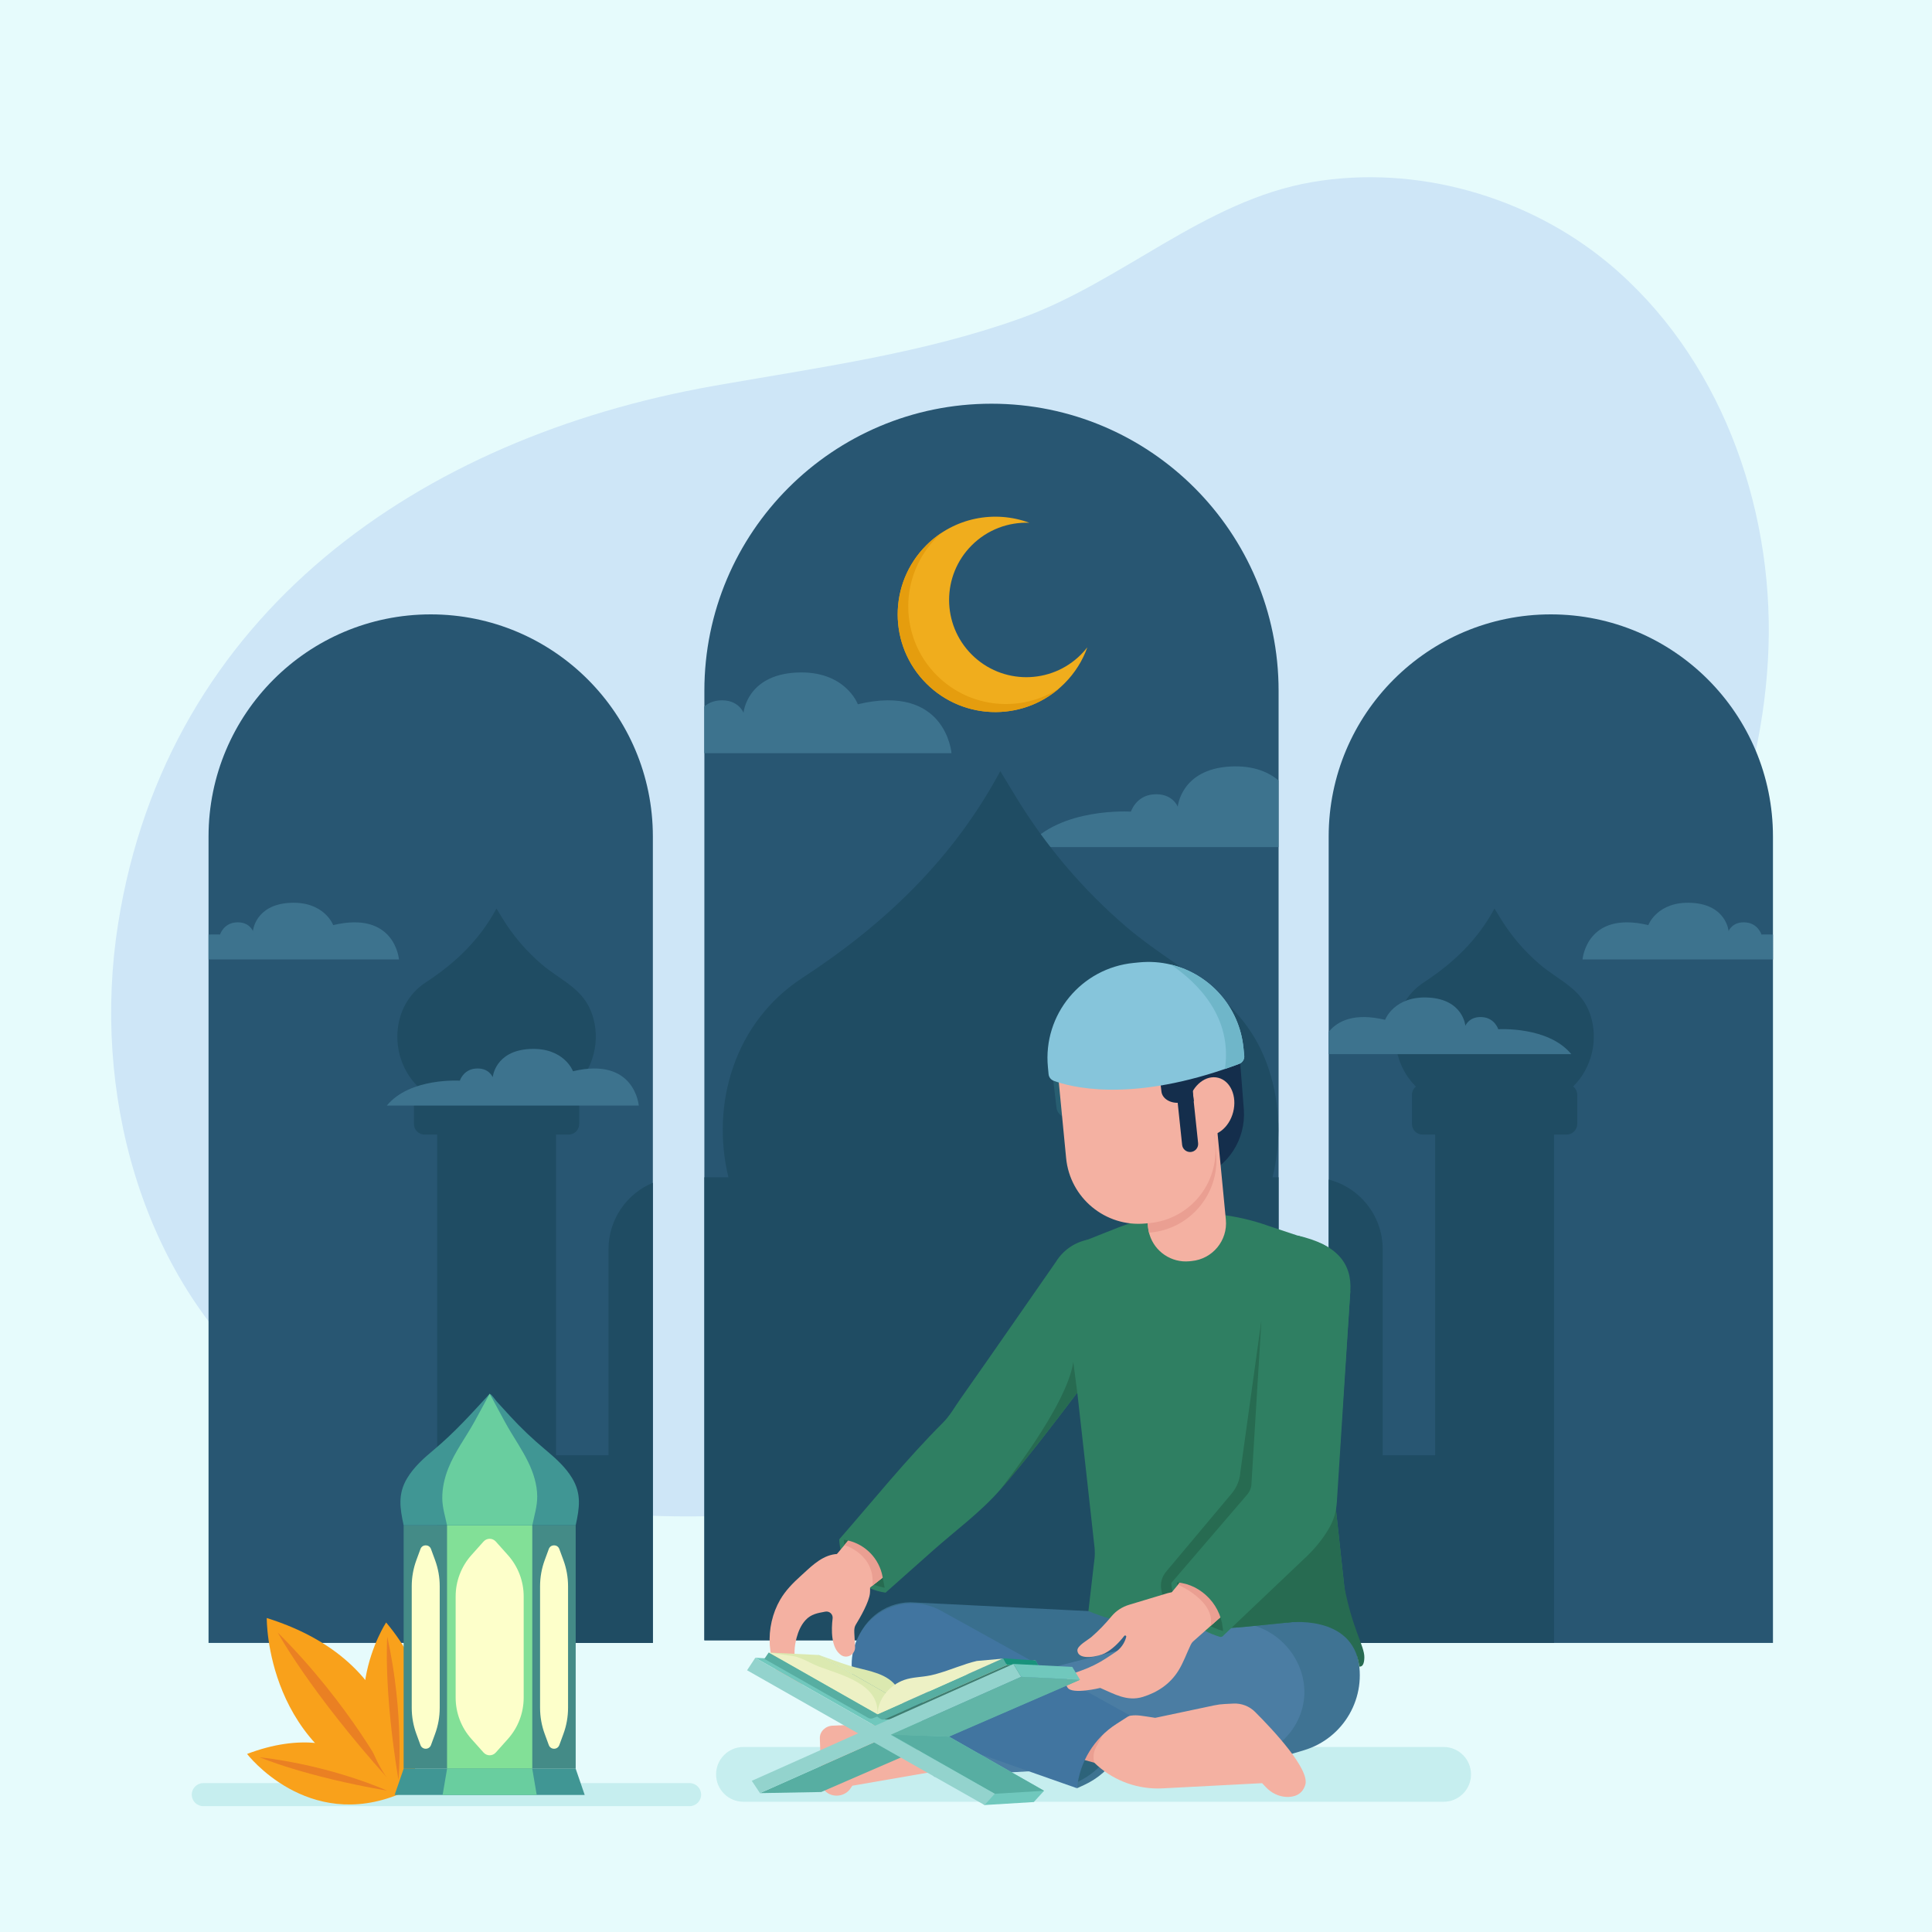 <?xml version="1.0" encoding="utf-8"?>
<!-- Generator: Adobe Illustrator 27.5.0, SVG Export Plug-In . SVG Version: 6.00 Build 0)  -->
<svg version="1.1" xmlns="http://www.w3.org/2000/svg" xmlns:xlink="http://www.w3.org/1999/xlink" x="0px" y="0px"
	 viewBox="0 0 500 500" style="enable-background:new 0 0 500 500;" xml:space="preserve">
<g id="BACKGROUND">
	<rect x="0" y="0" style="fill:#E6FBFC;" width="500" height="500"/>
</g>
<g id="OBJECTS">
	<path style="fill:#CEE6F7;" d="M186.965,99.476c25.908-4.521,52.263-8.167,77.119-17.068c26.272-9.408,47.56-30.52,75.524-35.291
		c26.859-4.582,55.736,3.633,76.626,20.992c28.601,23.767,42.707,62.274,41.452,99.439s-16.594,72.878-38.401,103
		c-28.465,39.317-65.529,72.275-109.416,92.651c-67.079,31.144-179.624,48.076-240.693-4.915
		c-32.94-28.58-45.424-76.118-38.616-119.193c12.762-80.741,78.481-125.824,154.014-139.195
		C185.37,99.755,186.167,99.615,186.965,99.476z"/>
	<g>
		<path style="fill:#285672;" d="M330.9,178.78v245.73H182.29V178.78c0-41.03,33.27-74.3,74.3-74.3
			C297.63,104.48,330.9,137.75,330.9,178.78z"/>
		<path style="fill:#285672;" d="M458.84,216.5v208.69H343.86V216.5c0-31.76,25.74-57.5,57.49-57.5S458.84,184.74,458.84,216.5z"/>
		<path style="fill:#285672;" d="M168.96,216.5v208.69H53.97V216.5c0-31.76,25.75-57.5,57.5-57.5S168.96,184.74,168.96,216.5z"/>
		<g>
			<path style="fill:#F0AD1D;" d="M239.726,176.876c-9.872-9.872-9.872-25.88,0-35.752c7.212-7.212,17.693-9.156,26.668-5.832
				c-5.372-0.207-10.811,1.738-14.913,5.84c-7.806,7.806-7.806,20.464,0,28.271s20.463,7.804,28.269-0.002
				c0.598-0.598,1.151-1.227,1.657-1.878c-1.218,3.415-3.195,6.621-5.928,9.354C265.606,186.749,249.599,186.749,239.726,176.876z"
				/>
			<path style="fill:#E59D0E;" d="M274.205,178.068c-9.931,8.663-25.017,8.269-34.477-1.191c-9.873-9.873-9.873-25.882,0-35.75
				c1.24-1.24,2.58-2.325,3.992-3.253c-0.428,0.375-0.85,0.769-1.259,1.177c-9.873,9.873-9.873,25.882,0,35.75
				C251.085,183.425,264.399,184.516,274.205,178.068z"/>
		</g>
		<g>
			<defs>
				<path id="SVGID_1_" d="M256.578,104.547L256.578,104.547c-41.036,0-74.303,33.266-74.303,74.303v245.725h148.605V178.85
					C330.881,137.814,297.614,104.547,256.578,104.547z"/>
			</defs>
			<clipPath id="SVGID_00000054229562384976157240000003059916875332630965_">
				<use xlink:href="#SVGID_1_"  style="overflow:visible;"/>
			</clipPath>
			<path style="clip-path:url(#SVGID_00000054229562384976157240000003059916875332630965_);fill:#3D738E;" d="M153.4,194.915
				h92.846c0,0-1.426-18.088-24.236-12.653c0,0-3.297-8.91-16.039-8.198c-12.742,0.713-13.544,10.405-13.544,10.405
				s-1.381-3.655-6.415-3.187c-4.438,0.412-5.703,4.455-5.703,4.455S161.954,184.535,153.4,194.915z"/>
			<path style="clip-path:url(#SVGID_00000054229562384976157240000003059916875332630965_);fill:#3D738E;" d="M265.777,219.226
				h92.845c0,0-1.426-18.088-24.236-12.653c0,0-3.297-8.91-16.039-8.197c-12.742,0.713-13.544,10.405-13.544,10.405
				s-1.381-3.655-6.415-3.188c-4.438,0.412-5.703,4.455-5.703,4.455S274.331,208.846,265.777,219.226z"/>
		</g>
		<g>
			<path style="fill:#1F4C63;" d="M157.48,323.31v53.32h-13.578v-83h3.242c1.523,0,2.759-1.235,2.759-2.759v-7.537
				c0-0.879-0.419-1.652-1.058-2.157l0.075-0.075c4.764-4.764,6.489-11.969,4.404-18.376c-2.263-6.954-8.127-8.866-13.226-13.243
				c-3.98-3.416-7.413-7.459-10.139-11.94c0,0-1.472-2.42-1.472-2.42c-4.366,8.124-10.684,14.147-18.316,19.127
				c-9.12,5.951-9.645,19.324-2.118,26.852c0,0,0.04,0.04,0.099,0.099c-0.623,0.506-1.03,1.268-1.03,2.134v7.537
				c0,1.524,1.235,2.759,2.759,2.759h3.25v103.298c0,0.011-0.002,0.021-0.002,0.031v28.23h55.83v-38.94v-9.62V306.1
				C162.22,308.9,157.48,315.55,157.48,323.31z"/>
			<path style="fill:#1F4C63;" d="M328.407,276.85c-6.335-19.469-22.753-24.822-37.029-37.076
				c-11.141-9.563-20.755-20.884-28.385-33.428c0,0-4.121-6.775-4.121-6.775c-12.223,22.746-29.911,39.608-51.278,53.55
				c-17.493,11.415-23.686,32.582-19.078,51.558h-6.225v71.95v9.62v38.26H330.9v-38.26v-9.62v-71.95h-1.565
				C331.579,295.617,331.367,285.947,328.407,276.85z"/>
			<path style="fill:#1F4C63;" d="M407.131,281.177l0.075-0.075c4.764-4.764,6.489-11.969,4.404-18.376
				c-2.263-6.954-8.127-8.866-13.226-13.243c-3.98-3.416-7.413-7.459-10.139-11.94c0,0-1.472-2.42-1.472-2.42
				c-4.366,8.124-10.684,14.147-18.316,19.127c-9.12,5.951-9.645,19.324-2.117,26.852c0,0,0.04,0.04,0.099,0.099
				c-0.623,0.506-1.03,1.268-1.03,2.134v7.537c0,1.524,1.235,2.759,2.759,2.759h3.25v83H357.84v-53.32
				c0-8.69-5.94-15.98-13.98-18.04v71.36v9.62v38.94h58.33v-28.23c0-0.008-0.001-0.016-0.001-0.024V293.63h3.242
				c1.524,0,2.759-1.235,2.759-2.759v-7.537C408.19,282.456,407.771,281.682,407.131,281.177z"/>
		</g>
		<g>
			<defs>
				<path id="SVGID_00000083806459018456909790000004500584475421975482_" d="M168.96,216.5v208.69H53.97V216.5
					c0-31.76,25.75-57.5,57.5-57.5S168.96,184.74,168.96,216.5z"/>
			</defs>
			<clipPath id="SVGID_00000152221790964860320660000005906185686807986854_">
				<use xlink:href="#SVGID_00000083806459018456909790000004500584475421975482_"  style="overflow:visible;"/>
			</clipPath>
			<path style="clip-path:url(#SVGID_00000152221790964860320660000005906185686807986854_);fill:#3D738E;" d="M38.043,248.302
				h65.209c0,0-1.001-12.704-17.022-8.886c0,0-2.315-6.258-11.265-5.758c-8.949,0.501-9.512,7.308-9.512,7.308
				s-0.97-2.567-4.506-2.239c-3.117,0.29-4.005,3.129-4.005,3.129S44.051,241.012,38.043,248.302z"/>
			<path style="clip-path:url(#SVGID_00000152221790964860320660000005906185686807986854_);fill:#3D738E;" d="M100.105,286.124
				h65.209c0,0-1.001-12.704-17.022-8.886c0,0-2.315-6.258-11.264-5.757s-9.512,7.308-9.512,7.308s-0.97-2.567-4.506-2.239
				c-3.117,0.29-4.005,3.129-4.005,3.129S106.113,278.833,100.105,286.124z"/>
		</g>
		<g>
			<defs>
				<path id="SVGID_00000093167343156660859070000011013404170655855008_" d="M343.855,216.5v208.69h114.99V216.5
					c0-31.76-25.75-57.5-57.5-57.5S343.855,184.74,343.855,216.5z"/>
			</defs>
			<clipPath id="SVGID_00000090992486125064222780000002040899747350674087_">
				<use xlink:href="#SVGID_00000093167343156660859070000011013404170655855008_"  style="overflow:visible;"/>
			</clipPath>
			<path style="clip-path:url(#SVGID_00000090992486125064222780000002040899747350674087_);fill:#3D738E;" d="M474.772,248.302
				h-65.209c0,0,1.001-12.704,17.022-8.886c0,0,2.315-6.258,11.264-5.758c8.949,0.501,9.512,7.308,9.512,7.308
				s0.97-2.567,4.506-2.239c3.117,0.29,4.005,3.129,4.005,3.129S468.764,241.012,474.772,248.302z"/>
			<path style="clip-path:url(#SVGID_00000090992486125064222780000002040899747350674087_);fill:#3D738E;" d="M406.653,272.815
				h-65.209c0,0,1.001-12.704,17.022-8.887c0,0,2.315-6.258,11.264-5.757c8.949,0.501,9.512,7.308,9.512,7.308
				s0.97-2.567,4.506-2.239c3.117,0.29,4.005,3.129,4.005,3.129S400.645,265.525,406.653,272.815z"/>
		</g>
	</g>
	<g>
		<path style="opacity:0.5;fill:#A6E2E2;" d="M373.604,466.297H192.416c-3.917,0-7.091-3.175-7.091-7.091l0,0
			c0-3.916,3.175-7.091,7.091-7.091h181.188c3.917,0,7.091,3.175,7.091,7.091l0,0C380.695,463.123,377.521,466.297,373.604,466.297z
			"/>
		<g>
			<g>
				<path style="fill:#F4B1A2;" d="M240.97,446.317c-0.085-0.04-17.994-0.03-17.994-0.03l-7.466,0.306
					c-1.892,0.078-3.388,1.537-3.334,3.253l0.359,11.354c0.068,2.152,2.142,3.755,4.503,3.48l0,0
					c1.255-0.146,2.378-0.81,3.041-1.798l0.496-0.738l21.797-3.776C242.373,458.368,247.698,449.517,240.97,446.317z"/>
				<path style="fill:#396F8E;" d="M293.847,417.552l-58.232-2.888c-6.966,0.063-12.933,5.003-14.294,11.835l0,0
					c-1.86,9.333,5.496,17.949,15.005,17.575l55.513-2.183L293.847,417.552z"/>
				<polygon style="fill:#316389;" points="348.739,418.353 292.964,417.503 277.821,434.87 315.941,457.202 				"/>
				<path style="fill:#3F7393;" d="M318.855,421.148l29.884-2.795l2.569,10.275c2.629,10.515-3.479,21.237-13.865,24.338
					l-11.732,3.503c-10.669,3.186-21.653-3.937-23.098-14.977l0,0C301.285,431.334,308.655,422.102,318.855,421.148z"/>
				<path style="fill:#4B7DA3;" d="M240.777,439.619l74.292-19.055c10.009-2.724,20.033,4.056,22.129,13.81l0,0
					c2.223,10.344-5.675,20.248-16.664,20.898l-78.698,4.553l-0.984-1.213C237.397,454.353,237.56,444.06,240.777,439.619
					L240.777,439.619z"/>
				<path style="fill:#3E7391;" d="M278.736,462.795l1.862-0.858c7.054-3.252,11.635-10.242,11.803-18.008l0,0l-13.661,3.087
					L278.736,462.795z"/>
				<path style="fill:#2D637A;" d="M278.066,461.609l1.728-0.909c6.317-3.325,10.328-9.821,10.471-16.959l0.001-0.045l-12.71,2.689
					L278.066,461.609z"/>
				<path style="fill:#EA9F92;" d="M283.206,456.187c-0.305-0.04-14.248-3.915-14.069-4.9c0.179-0.986,7.259-12.516,7.259-12.516
					l14.068,5.31L283.206,456.187z"/>
				<path style="fill:#F4B1A2;" d="M337.801,461.935c-0.83,2.62-2.98,3.19-4.92,3.1c-2-0.09-3.87-1.04-5.24-2.49l-1.01-1.06
					l-5.23,0.27l-0.15,0.01l-20.4,1.06c-0.41,0.02-0.81,0.03-1.22,0.03c-6.12,0-12.01-2.38-16.43-6.67
					c-0.37-1.37-0.2-2.82,0.48-4.07c0.93-1.73,2.21-4.09,2.59-4.81c0.32-0.63,2.88-2.47,4.96-3.01c2.15-0.55,3.22-0.41,5.42-0.08
					l2.32,0.36l15.27-3.23c0.91-0.19,1.83-0.31,2.75-0.35l2.19-0.11c2.11-0.11,4.15,0.67,5.64,2.16
					C329.451,447.675,339.072,457.925,337.801,461.935z"/>
				<path style="fill:#4175A0;" d="M243.743,416.966l48.657,26.962l-3.497,2.246c-5.752,3.694-9.497,9.817-10.168,16.62h0
					l-47.5-16.702c-9.873-3.472-13.903-15.261-8.221-24.05l0,0C227.487,415.125,236.58,412.898,243.743,416.966z"/>
				<path style="fill:none;stroke:#1F5976;stroke-width:1.184;stroke-miterlimit:10;" d="M286.831,443.198"/>
				<path style="fill:none;stroke:#1F5976;stroke-width:1.184;stroke-miterlimit:10;" d="M253.161,415.661"/>
			</g>
			<g>
				<g>
					<path style="fill:#2F7F62;" d="M217.19,398.388c0,0,0.13,12.049,11.99,13.788l2.087-15.089L217.19,398.388z"/>
					<path style="fill:#276B51;" d="M218.364,398.252c0,0,0.12,11.12,11.066,12.725l1.927-13.927L218.364,398.252z"/>
					<path style="fill:#F4B1A2;" d="M257.891,379.945c0,2.77-1.12,5.61-3.33,7.79l-20.25,15.93l-7.66,6.03l-4.03,3.17l-7.67-8.73
						l3.93-4.68l2.82-3.36l18.93-22.55c4.19-4.12,10.71-4.28,14.55-0.36C257.001,375.035,257.891,377.465,257.891,379.945z"/>
					<path style="fill:#EA9F92;" d="M234.481,403.375c0,0-0.06,0.1-0.17,0.29l-8.499,6.69c0.693-8.196-7.282-10.481-7.282-10.481
						l3.171-3.779L234.481,403.375z"/>
					<path style="fill:#2F7F62;" d="M296.431,334.785c-0.24,2-0.99,3.97-2.26,5.73c-0.15,0.19-0.3,0.38-0.44,0.57
						c-1.45,1.84-2.89,3.67-4.33,5.51c-3.18,4.05-6.31,8.16-9.44,12.29c0,0,0,0.01-0.01,0.02c-0.38,0.5-0.76,1-1.15,1.5
						c-6.46,8.53-12.96,17.08-19.93,25.1c-0.01,0.01-0.01,0.02-0.01,0.02c-5.03,5.78-11.62,10.61-17.34,15.69
						c-4.11,3.65-8.23,7.31-12.34,10.96l-0.24-1.29l-0.49-2.61l-0.05-0.26c-0.87-4.66-4.41-8.26-8.88-9.32
						c-0.38-0.09-0.76-0.16-1.15-0.21c-0.39-0.05-0.78-0.09-1.18-0.1c8.84-10.13,17.36-20.72,26.85-30.21
						c1.8-1.79,3.06-4.1,4.52-6.16c8.29-11.75,16.44-23.59,24.66-35.38c1.89-3.1,4.91-5.11,8.21-5.79c2.89-0.6,6.01-0.18,8.77,1.39
						C294.801,324.865,297.072,329.915,296.431,334.785z"/>
					<path style="fill:#276B51;" d="M279.961,345.715v13.17c0,0,0,0.01-0.01,0.02c-0.07,0.13-0.46,0.86-1.09,2.01
						c-0.03-0.26-0.05-0.43-0.06-0.51c-6.46,8.53-12.96,17.08-19.93,25.1c0.5-0.74,17.155-21.44,18.9-33.02
						C278.205,349.61,279.711,347.475,279.961,345.715z"/>
					<path style="fill:#F4B1A2;" d="M210.862,404.656c-1.263,0.979-2.417,2.107-3.602,3.173c-2.03,1.825-3.961,3.785-5.342,6.16
						c-4.024,6.92-3.84,16.797,1.998,22.676c0.425,0.428,0.891,0.842,1.458,1.049c0.567,0.207,1.258,0.169,1.707-0.235
						c0.459-0.414,0.56-1.097,0.525-1.715c-0.104-1.82-1.109-3.452-1.604-5.206c-0.614-2.174-0.428-4.511,0.156-6.692
						c0.447-1.666,1.143-3.303,2.31-4.574c1.454-1.583,3.141-1.829,5.124-2.201c1.059-0.199,2.019,0.681,1.888,1.75
						c-0.345,2.836-0.479,7.653,2.188,9.489c1.579,1.087,3.724-0.206,3.621-2.12l-0.197-3.642c-0.056-1.038,0.089-1.618,0.395-2.118
						c1.042-1.697,3.472-5.869,3.656-8.166c0.547-6.832-5.461-12.575-12.1-9.059C212.268,403.635,211.549,404.123,210.862,404.656z"
						/>
				</g>
				<path style="fill:#2F7F62;" d="M347.911,410.635l0.83,7.72l-14.49,1.46c-0.15,0.02-0.29,0.03-0.42,0.04l-0.34,0.03l-0.46,0.05
					l-8.26,0.83l-2.46,0.25c-0.35,0.03-0.69,0.07-1.04,0.09c-0.55,0.06-1.11,0.1-1.66,0.13c-0.3,0.02-0.61,0.04-0.91,0.05
					c-0.13,0.01-0.26,0.02-0.39,0.02c-0.29,0.01-0.59,0.03-0.88,0.04h-0.03c-0.02,0-0.04,0.01-0.06,0
					c-0.15,0.01-0.29,0.02-0.44,0.02c-0.11,0.01-0.23,0.01-0.34,0.01h-0.1c-0.63,0.03-1.26,0.04-1.89,0.05h-1.97
					c-0.29,0-0.58,0-0.86-0.01c-0.34,0.01-0.68,0-1.02,0h-0.58c-2.64-0.02-5.26-0.08-7.86-0.22c-2.91-0.16-5.8-0.43-8.66-0.9
					c-0.89-0.14-1.78-0.31-2.66-0.49c-1.27-0.26-2.54-0.57-3.79-0.93c-1.84-0.52-3.67-1.16-5.47-1.92c-0.01,0-0.01-0.01-0.02-0.01
					l1.62-13.96c0.07-1.08,0.03-2.18-0.12-3.26c0,0-3.75-34.04-4.32-38.81c-0.03-0.26-0.05-0.43-0.06-0.51
					c-0.01-0.02-0.01-0.04-0.01-0.04l-1.02-7.88l-1.66-12.8l-0.6-4.66l20.92-0.24l32.8-0.37l15.09-0.17l5.14-0.06l-0.87,13.04
					l-2.12,31.55l-0.55,8.14l-0.22,3.31l0.04,0.41l0.59,5.41l1.57,14.55C347.901,410.605,347.911,410.625,347.911,410.635z"/>
				<path style="fill:#276B51;" d="M348.741,418.355l-26.43,2.66c-0.35,0.03-0.69,0.07-1.04,0.09c-0.55,0.06-1.11,0.1-1.66,0.13
					c-0.43,0.03-0.87,0.06-1.3,0.07c-0.59,0.03-1.17,0.06-1.75,0.07c6.44-6.8,25.86-30.22,29.36-34.46l-0.22,3.31l0.63,5.82
					L348.741,418.355z"/>
				<path style="fill:#276B51;" d="M333.03,419.936c0,0,17.079-2.433,18.756,11.356c0,0,1.292,0.434,1.307-2.424
					c0.015-2.859-3.038-7.137-5.185-18.228C345.76,399.548,333.03,419.936,333.03,419.936z"/>
				<path style="fill:#276B51;" d="M326.446,341.73l-5.438,39.195c-0.139,2.063-0.93,4.027-2.259,5.611l-16.998,20.257
					c-1.025,1.222-1.477,2.82-1.24,4.397c0.38,2.522,1.377,6.092,3.994,7.163c5.989,2.45,33.069-32.146,33.069-32.146
					L326.446,341.73z"/>
				<path style="fill:#2F7F62;" d="M338.232,337.025l-54.32,4.95c-2.874,0.262-5.399-0.528-7.382-1.96
					c-6.666-4.813-5.014-15.26,2.636-18.271c3.676-1.447,7.046-2.835,10.246-4.069c1.69-0.65,3.4-1.22,5.13-1.7
					c8.98-2.49,18.46-2.67,27.53-0.54c2.03,0.47,4.05,1.06,6.03,1.76l13.27,4.42C349.951,324.675,347.561,336.175,338.232,337.025z"
					/>
				<g>
					<path style="fill:#2F7F62;" d="M303.139,409.924c0.184,2.195,1.602,10.246,12.505,13.675c0.558,0.175,1.131-0.234,1.169-0.817
						l1.004-15.228l-14.164,1.743C303.339,409.335,303.112,409.609,303.139,409.924z"/>
					<path style="fill:#276B51;" d="M304.505,408.548c0,0-0.154,10.298,12.959,13.843l-1.498-12.58L304.505,408.548z"/>
					<path style="fill:#F4B1A2;" d="M343.121,389.765c0,2.44-0.89,4.95-2.69,7.01l-16.48,14.59l-10.67,9.45l-5.68,5.03l-9.14-7.99
						l6.41-7.73l4.85-5.85l16.53-19.92c3.72-4.25,9.91-4.91,13.83-1.48C342.102,384.645,343.121,387.155,343.121,389.765z"/>
					<path style="fill:#EA9F92;" d="M313.281,420.815c1.43-6.45-8.41-10.69-8.41-10.69l4.85-5.85l14.23,7.09L313.281,420.815z"/>
					<path style="fill:#2F7F62;" d="M349.461,334.185l-1.68,26.23c0,0,0,0.01,0,0.02l-1.8,28.22c-0.08,1.16-0.24,2.31-0.56,3.43
						c-0.35,1.19-0.84,2.37-1.6,3.65c-1.47,2.49-3.31,4.76-5.37,6.79l-21.786,20.696l-0.204-1.866c-0.37-3.41-1.99-6.41-4.38-8.55
						c-2.39-2.15-5.332-3.352-8.762-3.352l19.441-22.649c0.729-0.837,1.129-1.911,1.126-3.022l2.524-41.279
						c-0.02-6.78,9.416-22.736,9.416-22.736C345.895,322.054,349.951,326.895,349.461,334.185z"/>
					<path style="fill:#F4B1A2;" d="M292.207,415.318l9.985-3.01c1.048-0.316,2.163-0.355,3.218-0.065
						c2.318,0.637,5.625,2.713,4.706,9.434c-0.187,1.366-1.479,2.979-2.057,4.205c-1.023,2.171-1.818,4.44-3.096,6.493
						c-2.132,3.422-5.354,5.589-9.172,6.776c-4.089,1.271-7.402-0.749-11.057-2.315c0,0-7.263,1.776-8.448-0.079
						c-0.474-0.742-0.455-1.434-0.262-1.996c0.27-0.787,0.926-1.382,1.709-1.664l2.232-0.804c2.25-0.81,4.397-1.883,6.396-3.195
						l2.248-1.475c1.417-0.93,2.435-2.356,2.854-3.999c0.077-0.303-0.312-0.499-0.506-0.253c-1.397,1.778-3.079,3.495-5.11,4.539
						c-1.37,0.704-6.767,1.997-7.017-0.735c-0.114-1.247,2.775-2.78,3.626-3.515c1.895-1.638,3.626-3.456,5.226-5.381
						C288.858,416.864,290.445,415.849,292.207,415.318z"/>
				</g>
			</g>
			<g>
				<path style="fill:#142E4C;" d="M307.695,272.3l12.955-1.222l1.263,16.169c0.494,7.615-4.04,14.704-11.206,17.327
					c-0.073,0.027-0.146,0.053-0.22,0.08L307.695,272.3z"/>
				<path style="fill:#285E71;" d="M281.811,289.231l-3.712,0.358c-2.404,0.232-4.498-1.079-4.677-2.929l-1.116-9.377l8.128-0.785
					L281.811,289.231z"/>
				<path style="fill:#F4B1A2;" d="M308.401,326.355l-0.56,0.06c-4.7,0.45-8.97-2.49-10.32-6.84c-0.06-0.19-0.12-0.37-0.16-0.56
					c-0.12-0.47-0.2-0.94-0.25-1.44l-0.01-0.08l-2.18-22.61l-0.11-1.21c-0.53-5.4,3.44-10.21,8.83-10.73l0.57-0.06
					c3.72-0.35,7.15,1.4,9.09,4.29c0.15,0.22,0.28,0.43,0.41,0.66c0.02,0.03,0.04,0.07,0.06,0.1c0.64,1.13,1.05,2.42,1.18,3.8
					l0.13,1.38l2.17,22.51C317.771,321.035,313.811,325.835,308.401,326.355z"/>
				<path style="fill:#EA9F92;" d="M297.801,318.975l-0.44,0.04c-0.12-0.47-0.2-0.94-0.25-1.44l-0.01-0.08l-2.18-22.61l-0.11-1.21
					c-0.53-5.4,3.44-10.21,8.83-10.73l0.57-0.06c3.72-0.35,7.15,1.4,9.09,4.29c0.15,0.22,0.28,0.43,0.41,0.66l1.02,10.58
					C315.732,308.775,308.151,317.975,297.801,318.975z"/>
				<path style="fill:#F4B1A2;" d="M297.538,316.535l-1.077,0.102c-10.349,0.997-19.554-6.582-20.551-16.936l-1.84-19.036
					l-0.22-2.299c-1.003-10.349,6.581-19.548,16.93-20.552l1.078-0.102c10.348-0.997,19.554,6.582,20.551,16.936l0.255,2.643
					l1.804,18.687C315.471,306.332,307.887,315.531,297.538,316.535z"/>
				<g>
					<path style="fill:#142E4C;" d="M315.966,288.234l-3.774,0.364c-2.404,0.232-4.541-1.529-4.773-3.933l-1.388-12.193l8.128-0.785
						L315.966,288.234z"/>
					<path style="fill:#F4B1A2;" d="M319.148,287.782c-1.038,4.082-4.45,6.737-7.619,5.93c-3.17-0.806-4.898-4.769-3.859-8.85
						c1.038-4.082,4.45-6.737,7.619-5.93C318.458,279.738,320.186,283.701,319.148,287.782z"/>
					<path style="fill:#142E4C;" d="M308.201,298.133L308.201,298.133c-1.144,0.11-2.161-0.727-2.271-1.871l-2.486-23.572l4.142-0.4
						l2.486,23.572C310.183,297.005,309.345,298.022,308.201,298.133z"/>
					<path style="fill:#142E4C;" d="M308.964,285.022l-3.712,0.358c-2.404,0.232-4.498-1.079-4.677-2.929l-1.116-9.377l8.127-0.785
						L308.964,285.022z"/>
				</g>
				<path style="fill:#86C5DB;" d="M320.69,275.33c-1.25,0.47-2.48,0.91-3.68,1.32c-25.3,8.65-40.14,4.61-44.31,3.06
					c-0.74-0.28-1.26-0.94-1.33-1.73l-0.17-1.8c-1.32-13.59,8.64-25.66,22.23-26.98l1.41-0.14c2.83-0.27,5.59-0.06,8.2,0.58
					c9.95,2.41,17.75,10.9,18.78,21.66l0.19,1.91C322.1,274.13,321.56,275.01,320.69,275.33z"/>
				<path style="fill:#6FB6C9;" d="M320.69,275.33c-1.25,0.47-2.48,0.91-3.68,1.32c2.01-13.54-7.25-22.45-13.97-27.01
					c9.95,2.41,17.75,10.9,18.78,21.66l0.19,1.91C322.1,274.13,321.56,275.01,320.69,275.33z"/>
			</g>
		</g>
		<g>
			<polygon style="fill:#57AEA2;" points="279.51,434.718 264.275,433.963 196.681,464.061 212.535,463.771 			"/>
			<polygon style="fill:#70C8BD;" points="267.551,466.364 254.805,467.14 238.084,453.258 230.52,448.959 226.353,446.589 
				195.469,429.035 211.069,429.807 234.334,443.034 238.388,445.341 238.496,445.398 238.501,445.398 245.869,449.588 
				246.036,449.685 270.203,463.452 			"/>
			<polygon style="fill:#57AEA2;" points="270.202,463.454 257.441,464.227 238.142,453.227 230.602,448.922 230.453,448.836 
				230.748,448.854 230.76,448.854 245.593,449.431 			"/>
			<g>
				<g>
					<polygon style="fill:#57AEA2;" points="267.996,429.723 237.89,443.119 211.886,428.337 210.857,429.856 236.258,444.286 
						237.848,443.657 239.123,444.564 268.877,431.331 					"/>
					<path style="fill:#EDF1C5;" d="M267.996,429.723c0,0-29.683,13.146-29.683,13.146c0.091-4.117,3.25-6.897,6.868-8.266
						c1.847-0.698,3.896-0.94,5.813-1.431c3.542-0.907,7.036-2.094,10.598-2.92L267.996,429.723z"/>
					<polygon style="fill:#DBE9B0;" points="198.931,427.675 211.95,428.319 234.447,441.108 227.11,443.664 					"/>
					<path style="fill:#EDF1C5;" d="M205.662,428.66c2.226,0.544,4.183,1.855,6.312,2.663c5.644,2.142,15.687,4.443,15.084,12.341
						l-28.128-15.989C198.931,427.675,205.662,428.66,205.662,428.66z"/>
					<path style="fill:#DBE9B0;" d="M211.95,428.319c2.553,0.919,5.098,1.861,7.681,2.696c3.783,1.223,8.555,1.578,11.518,4.469
						c0.636,0.621,1.173,1.348,1.515,2.172c0.131,0.314,0.386,2.69,0.416,2.708L211.95,428.319z"/>
					<path style="fill:#57AEA2;" d="M259.623,429.173l-32.564,14.49l-28.128-15.989l-1.112,1.642l26.876,15.269
						c0.378,0.215,0.833,0.247,1.238,0.087l1.081-0.427l0.763,0.542c0.382,0.271,0.878,0.321,1.306,0.131l31.494-14.006
						L259.623,429.173z"/>
					<path style="fill:#EDF1C5;" d="M259.417,429.265l-32.307,14.398c0.09-4.044,3.191-7.601,6.917-8.903
						c2.123-0.742,4.486-0.695,6.684-1.157c2.434-0.512,4.715-1.372,7.049-2.191c1.657-0.582,3.324-1.159,5.036-1.556
						L259.417,429.265z"/>
					<polygon style="fill:#3E7D71;" points="228.865,444.994 239.123,444.564 268.877,431.331 260.576,430.913 					"/>
				</g>
				<polygon style="fill:#18937C;" points="259.623,429.173 267.996,429.723 268.877,431.331 260.576,430.913 				"/>
			</g>
			<polygon style="fill:#93D3CD;" points="264.275,433.963 262.266,430.632 194.563,460.875 196.681,464.061 			"/>
			<polygon style="fill:#93D3CD;" points="257.441,464.227 254.805,467.134 254.805,467.14 254.793,467.141 233.73,455.21 
				226.148,450.906 221.987,448.536 221.981,448.536 193.342,432.264 195.469,429.035 226.353,446.589 230.52,448.959 
				238.084,453.258 			"/>
			<polygon style="fill:#61B5A7;" points="279.51,434.718 264.275,433.963 230.52,448.959 245.593,449.431 			"/>
			<polygon style="fill:#70C8BD;" points="262.266,430.632 277.501,431.387 279.51,434.718 264.275,433.963 			"/>
		</g>
	</g>
	<g>
		<path style="opacity:0.5;fill:#A6E2E2;" d="M178.466,467.433H52.61c-1.647,0-2.982-1.335-2.982-2.982l0,0
			c0-1.647,1.335-2.982,2.982-2.982h125.856c1.647,0,2.982,1.335,2.982,2.982l0,0C181.448,466.097,180.113,467.433,178.466,467.433z
			"/>
		<g>
			<g>
				<path style="fill:#F9A11B;" d="M103.432,464.274c0,0-11.728-20.903-39.49-10.356C63.942,453.918,79.487,474.173,103.432,464.274
					z"/>
				<path style="fill:#EA8023;" d="M100.18,463.421c0,0-13.981-6.419-32.987-8.651C67.193,454.771,78.645,459.704,100.18,463.421z"
					/>
			</g>
			<g>
				<path style="fill:#F9A11B;" d="M103.429,464.267c0,0,5.207-33.093-34.394-45.53C69.035,418.738,68.579,454.422,103.429,464.267z
					"/>
				<path style="fill:#EA8023;" d="M100.598,460.519c0,0-9.796-19.142-28.731-38.033C71.867,422.486,80.171,437.809,100.598,460.519
					z"/>
			</g>
			<g>
				<path style="fill:#F9A11B;" d="M103.407,464.299c0,0,17.34-19.576-3.478-44.407C99.929,419.892,84.625,443.17,103.407,464.299z"
					/>
				<path style="fill:#EA8023;" d="M103.121,460.643c0,0,1.606-16.709-2.905-37.095C100.216,423.548,99.234,437.117,103.121,460.643
					z"/>
			</g>
		</g>
		<g>
			<rect x="104.461" y="394.751" style="fill:#448B87;" width="44.529" height="63"/>
			<rect x="115.694" y="394.751" style="fill:#82E097;" width="22.063" height="63"/>
			<g>
				<path style="fill:#409694;" d="M141.617,375.576c-0.154-0.13-0.308-0.259-0.462-0.388c-3.257-2.724-6.296-5.582-9.152-8.707
					c-1.162-1.271-2.324-2.543-3.486-3.814c-0.402-0.44-1.211-1.76-1.791-1.959c-4.62,5.055-9.123,10.05-14.391,14.446
					c-2.598,2.168-5.176,4.456-6.931,7.349c-2.507,4.134-1.904,7.793-0.942,12.248h44.529c0.967-4.482,1.567-8.146-0.976-12.298
					C146.372,379.77,144.024,377.608,141.617,375.576z"/>
				<path style="fill:#69CE9F;" d="M134.063,373.673c-1.147-1.882-2.335-3.741-3.388-5.678c-0.842-1.549-1.673-3.103-2.516-4.652
					c-0.184-0.337-0.845-1.639-1.434-2.634c-1.275,2.342-2.55,4.684-3.826,7.026c-2.247,4.126-5.183,7.93-6.915,12.351
					c-0.969,2.472-1.564,5.126-1.521,7.79c0.038,2.346,0.76,4.593,1.231,6.876h11.031h11.032c0.507-2.461,1.296-4.971,1.274-7.498
					c-0.027-3.045-0.971-6.035-2.281-8.759C135.951,376.832,135.022,375.244,134.063,373.673z"/>
			</g>
			<polygon style="fill:#409694;" points="151.32,464.528 102.131,464.528 104.461,457.751 148.99,457.751 			"/>
			<polygon style="fill:#69CE9F;" points="138.903,464.528 114.548,464.528 115.702,457.751 137.749,457.751 			"/>
			<path style="fill:#FDFFCA;" d="M131.451,450.037l-3.145,3.521c-0.842,0.943-2.317,0.943-3.16,0l-3.145-3.52
				c-2.626-2.939-4.078-6.743-4.078-10.684v-26.205c0-3.941,1.452-7.745,4.078-10.684l3.145-3.52c0.842-0.943,2.317-0.943,3.16,0
				l3.145,3.52c2.626,2.939,4.078,6.743,4.078,10.684v26.205C135.528,443.295,134.077,447.098,131.451,450.037z"/>
			<path style="fill:#FDFFCA;" d="M112.598,448.742l-1.059,2.881c-0.465,1.266-2.256,1.266-2.722,0l-1.059-2.881
				c-0.795-2.162-1.201-4.448-1.201-6.751v-31.48c0-2.303,0.407-4.589,1.201-6.751l1.059-2.881c0.465-1.266,2.256-1.266,2.722,0
				l1.059,2.881c0.795,2.162,1.201,4.448,1.201,6.751v31.48C113.799,444.294,113.392,446.58,112.598,448.742z"/>
			<path style="fill:#FDFFCA;" d="M145.811,448.742l-1.059,2.881c-0.465,1.266-2.256,1.266-2.722,0l-1.059-2.881
				c-0.795-2.162-1.201-4.447-1.201-6.751v-31.48c0-2.303,0.407-4.589,1.201-6.751l1.059-2.881c0.465-1.266,2.257-1.266,2.722,0
				l1.059,2.881c0.795,2.162,1.201,4.448,1.201,6.751v31.48C147.012,444.294,146.606,446.58,145.811,448.742z"/>
		</g>
	</g>
</g>
</svg>
